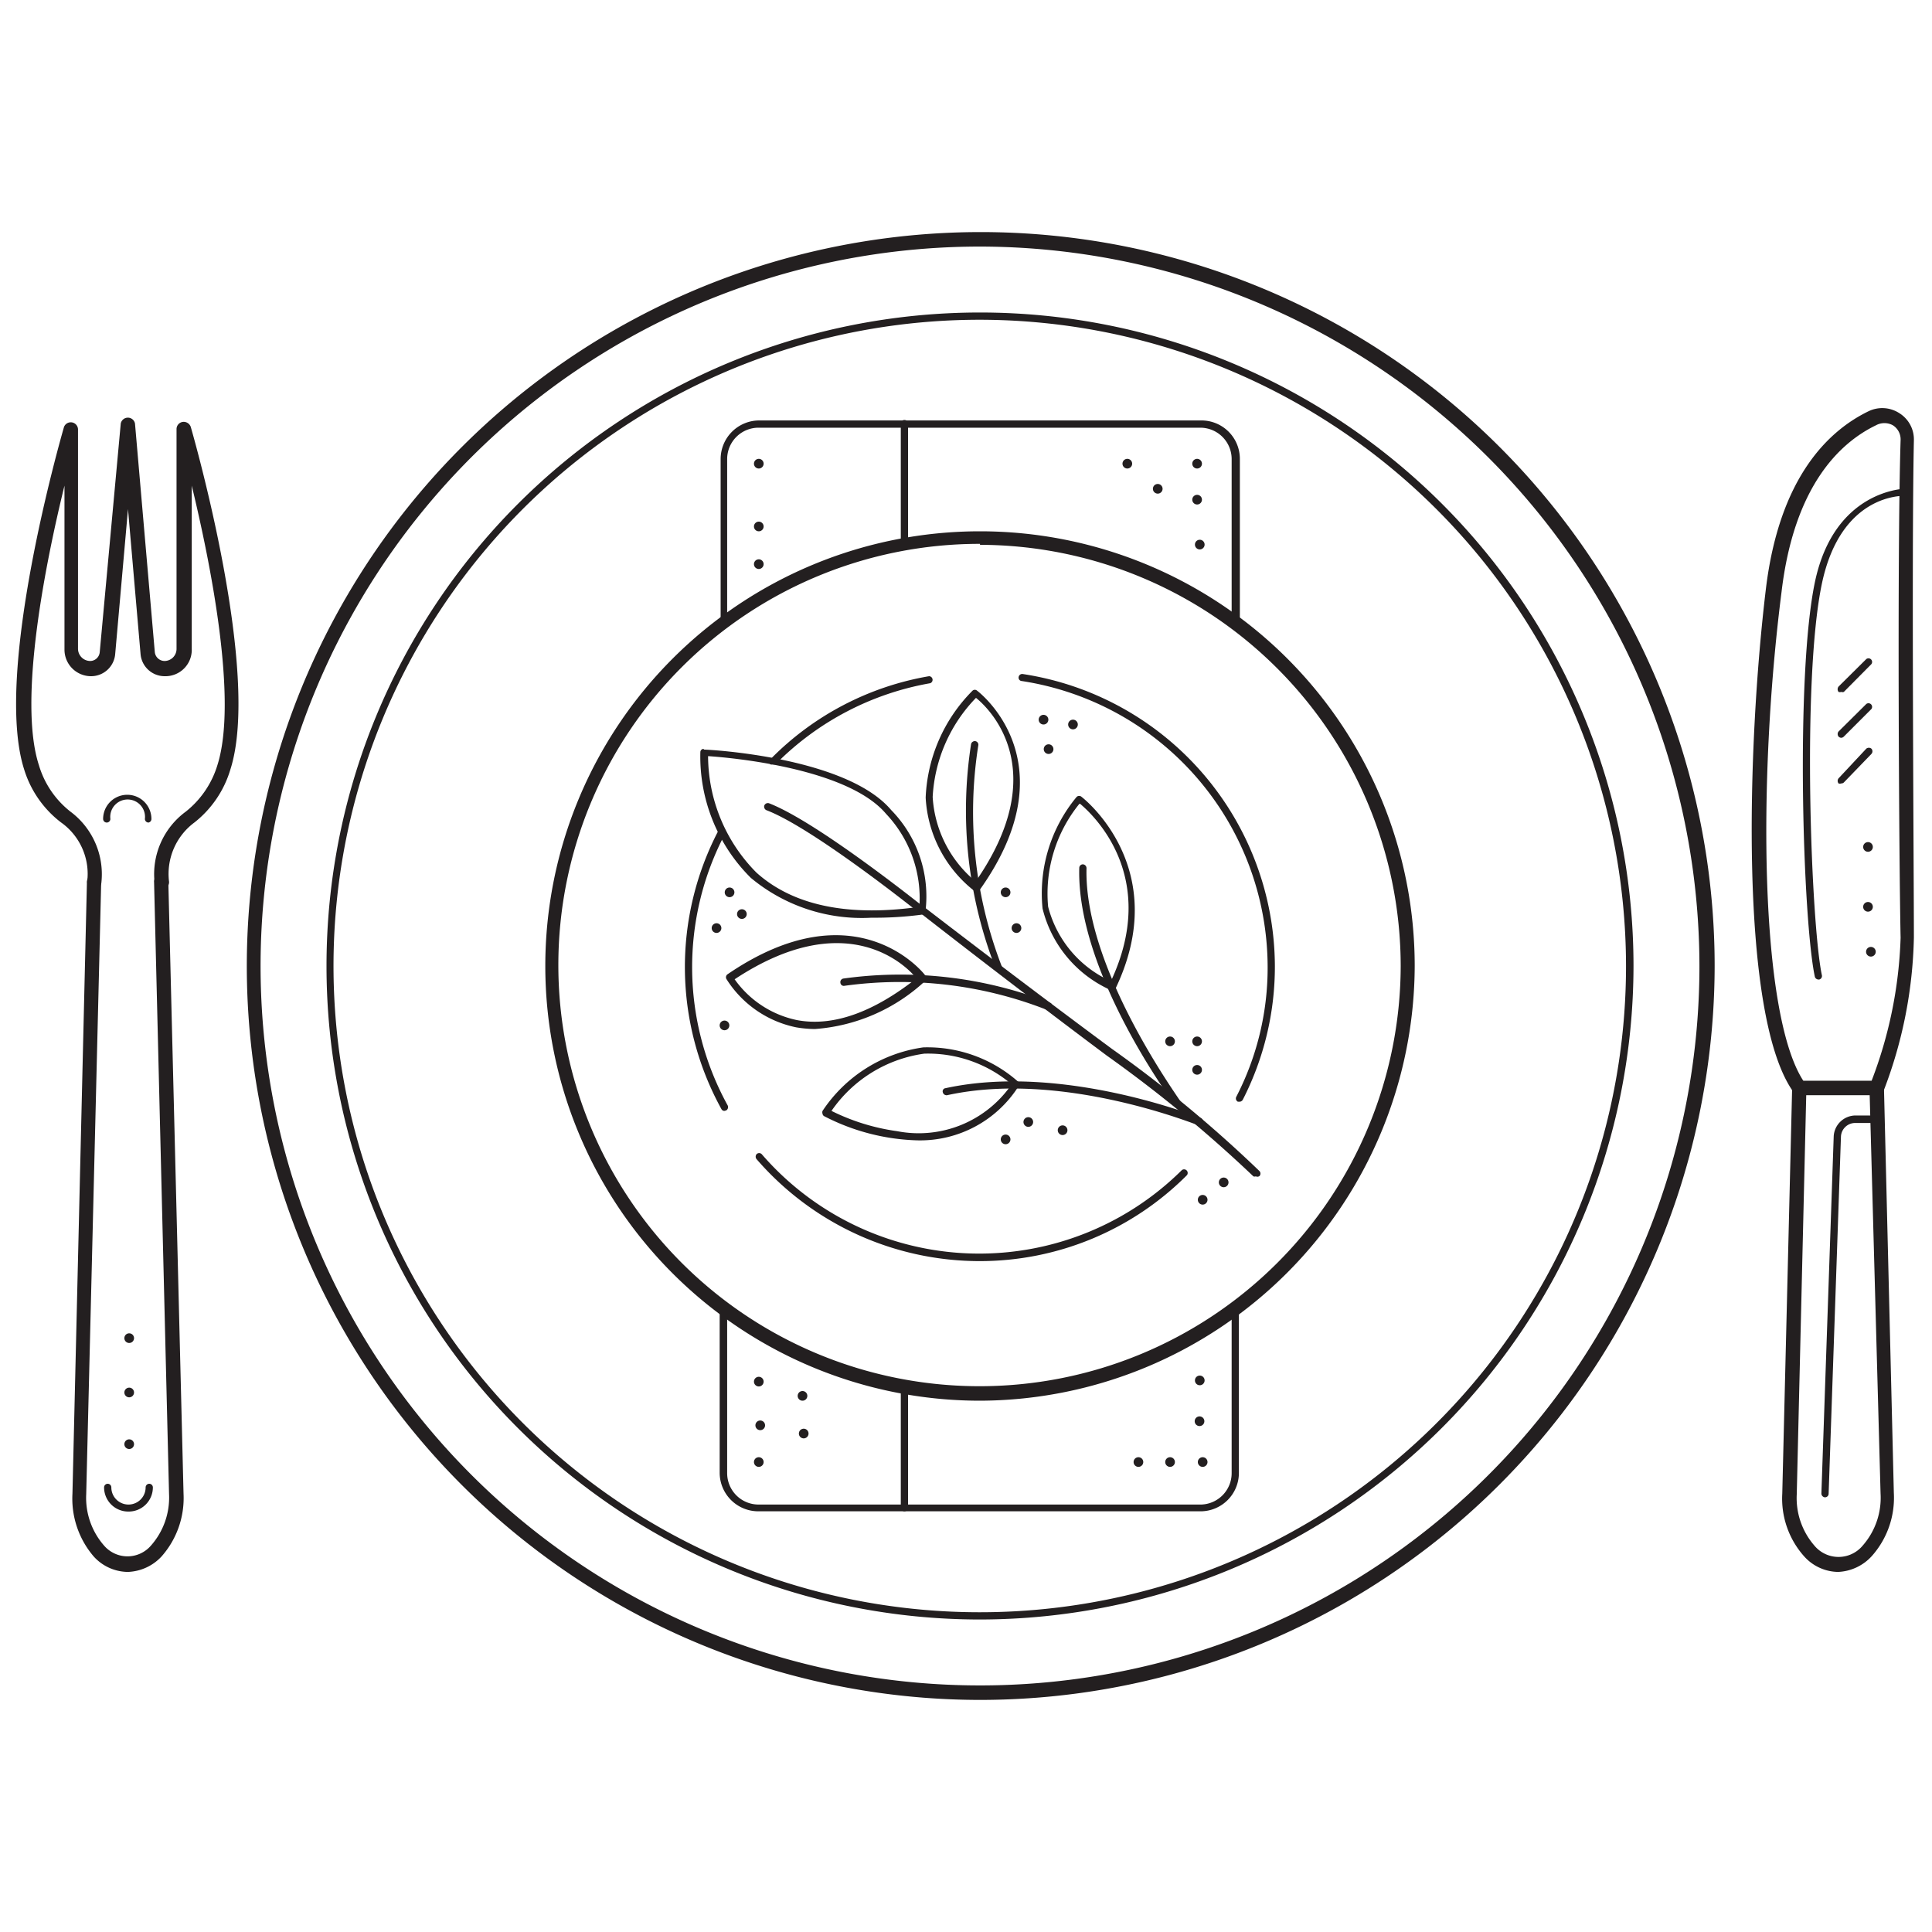 <svg xmlns="http://www.w3.org/2000/svg" viewBox="0 0 80 80"><defs><style>.cls-1{fill:#231f20;}</style></defs><g id="Layer_28" data-name="Layer 28"><path class="cls-1" d="M40.58,70.39A30.39,30.39,0,1,1,71,40,30.43,30.43,0,0,1,40.58,70.39Zm0-60.18A29.79,29.79,0,1,0,70.37,40,29.83,29.83,0,0,0,40.58,10.21Z"/><path class="cls-1" d="M40.58,58a18,18,0,1,1,18-18A18.06,18.06,0,0,1,40.58,58Zm0-35.48A17.44,17.44,0,1,0,58,40,17.46,17.46,0,0,0,40.58,22.56Z"/><path class="cls-1" d="M30,46a.14.14,0,0,1-.13-.08,12.19,12.19,0,0,1-.12-11.53.16.16,0,0,1,.21-.07.16.16,0,0,1,.06.21,11.87,11.87,0,0,0,.11,11.24.16.16,0,0,1-.06.21Z"/><path class="cls-1" d="M40.57,52.22A12.22,12.22,0,0,1,31.33,48a.16.16,0,0,1,0-.21.15.15,0,0,1,.21,0,11.91,11.91,0,0,0,17.4.66.15.15,0,0,1,.21.21A12.1,12.1,0,0,1,40.57,52.22Z"/><path class="cls-1" d="M51.33,45.62l-.07,0a.15.15,0,0,1-.07-.2,11.63,11.63,0,0,0,1.3-5.4A12,12,0,0,0,42.31,28.2a.14.14,0,0,1-.13-.17.15.15,0,0,1,.17-.12A12.28,12.28,0,0,1,52.79,40a12.1,12.1,0,0,1-1.33,5.54A.16.16,0,0,1,51.33,45.62Z"/><path class="cls-1" d="M32,31.65a.14.14,0,0,1-.1,0,.14.14,0,0,1,0-.21A12.06,12.06,0,0,1,38.47,28a.15.15,0,0,1,.05.29,11.89,11.89,0,0,0-6.4,3.35A.16.16,0,0,1,32,31.65Z"/><path class="cls-1" d="M40.58,67.06A27.06,27.06,0,1,1,67.64,40,27.09,27.09,0,0,1,40.58,67.06Zm0-53.82A26.76,26.76,0,1,0,67.33,40,26.79,26.79,0,0,0,40.58,13.24Z"/><path class="cls-1" d="M49.74,62.58H31.41A1.6,1.6,0,0,1,29.8,61V54.2a.16.16,0,0,1,.16-.15.15.15,0,0,1,.15.15V61a1.3,1.3,0,0,0,1.3,1.3H49.74A1.3,1.3,0,0,0,51,61V54.2a.15.15,0,0,1,.15-.15.15.15,0,0,1,.15.15V61A1.59,1.59,0,0,1,49.74,62.58Z"/><path class="cls-1" d="M51.19,26A.16.16,0,0,1,51,25.8V19a1.3,1.3,0,0,0-1.3-1.29H31.41A1.3,1.3,0,0,0,30.11,19V25.8A.16.16,0,0,1,30,26a.16.16,0,0,1-.16-.16V19a1.6,1.6,0,0,1,1.61-1.59H49.74A1.59,1.59,0,0,1,51.34,19V25.8A.15.15,0,0,1,51.19,26Z"/><path class="cls-1" d="M37.45,62.58a.15.15,0,0,1-.15-.15v-5a.15.15,0,1,1,.3,0v5A.15.15,0,0,1,37.45,62.58Z"/><path class="cls-1" d="M37.45,22.69a.15.15,0,0,1-.15-.15v-5a.15.15,0,1,1,.3,0v5A.15.15,0,0,1,37.45,22.69Z"/><path class="cls-1" d="M5.29,65.09a1.93,1.93,0,0,1-1.41-.64A3.68,3.68,0,0,1,3,61.85L3.6,36.51a.3.3,0,0,1,.3-.29h0a.3.3,0,0,1,.29.31L3.57,61.87A3,3,0,0,0,4.31,64a1.28,1.28,0,0,0,1.94,0A3,3,0,0,0,7,61.87L6.38,36.53a.29.29,0,0,1,.29-.31h0a.29.29,0,0,1,.3.29L7.6,61.85a3.65,3.65,0,0,1-.92,2.61A2,2,0,0,1,5.29,65.09Z"/><path class="cls-1" d="M3.9,36.82h0a.3.3,0,0,1-.29-.31,2.61,2.61,0,0,0-1.09-2.46A4.38,4.38,0,0,1,1,31.86c-1.28-4,1.53-13.76,1.65-14.18a.3.3,0,0,1,.58.09v9.1a.51.51,0,0,0,.5.5.4.4,0,0,0,.4-.37L5,17.54a.3.3,0,0,1,.59,0L6.41,27a.41.41,0,0,0,.41.37.5.5,0,0,0,.49-.5v-9.1a.3.3,0,0,1,.26-.3.31.31,0,0,1,.33.21c.12.42,2.92,10.18,1.64,14.18a4.38,4.38,0,0,1-1.48,2.19A2.65,2.65,0,0,0,7,36.51a.29.29,0,0,1-.29.31.3.3,0,0,1-.31-.29,3.21,3.21,0,0,1,1.29-2.92A3.9,3.9,0,0,0,9,31.69c.86-2.7-.29-8.4-1.06-11.58v6.76A1.09,1.09,0,0,1,6.82,28a1,1,0,0,1-1-.92l-.52-6-.53,6a1,1,0,0,1-1,.92,1.1,1.1,0,0,1-1.1-1.1V20.11C1.89,23.28.74,29,1.61,31.68a3.82,3.82,0,0,0,1.31,1.93A3.23,3.23,0,0,1,4.2,36.53.3.3,0,0,1,3.9,36.82Z"/><path class="cls-1" d="M5.31,62.59a1,1,0,0,1-1-1,.15.15,0,0,1,.15-.15.15.15,0,0,1,.15.15.71.71,0,1,0,1.42,0,.15.15,0,0,1,.15-.15.15.15,0,0,1,.15.15A1,1,0,0,1,5.31,62.59Z"/><path class="cls-1" d="M6.15,34.06A.15.15,0,0,1,6,33.91a.72.72,0,1,0-1.43,0,.15.15,0,1,1-.3,0,1,1,0,1,1,2,0A.15.15,0,0,1,6.15,34.06Z"/><path class="cls-1" d="M76.11,65.09a1.92,1.92,0,0,1-1.4-.64,3.59,3.59,0,0,1-.91-2.6L74.21,45a.3.3,0,0,1,.3-.29h0a.31.31,0,0,1,.29.31L74.4,61.87A3,3,0,0,0,75.13,64a1.3,1.3,0,0,0,2,0,3,3,0,0,0,.74-2.16L77.41,45l.6,0h0l.41,16.82a3.63,3.63,0,0,1-.9,2.6A2,2,0,0,1,76.11,65.09Z"/><path class="cls-1" d="M77.71,45.35h-3.2a.33.33,0,0,1-.24-.12C72,42.09,72.35,30.79,73.12,24.4c.56-4.67,2.62-6.58,4.25-7.37a1.3,1.3,0,0,1,1.28.08,1.28,1.28,0,0,1,.6,1.12c-.1,4.72,0,17.91,0,20.59A18.66,18.66,0,0,1,78,45.16.29.29,0,0,1,77.71,45.35Zm-3-.6H77.5a18.05,18.05,0,0,0,1.2-5.92c-.06-2.69-.15-15.88,0-20.61a.69.69,0,0,0-.32-.61.73.73,0,0,0-.7,0c-1.49.72-3.39,2.5-3.91,6.9C72.77,32.35,72.88,42,74.67,44.75Z"/><path class="cls-1" d="M75.56,62h0a.16.16,0,0,1-.14-.16l.51-14.79a.91.91,0,0,1,.9-.86h.92a.16.16,0,0,1,.15.16.15.15,0,0,1-.15.15h-.92a.59.59,0,0,0-.6.56l-.51,14.79A.15.15,0,0,1,75.56,62Z"/><path class="cls-1" d="M75.3,40.56a.16.16,0,0,1-.15-.11c-.5-2.33-.81-12.47,0-16.34s3.76-3.87,3.78-3.88a.15.15,0,0,1,.14.16.14.14,0,0,1-.16.14c-.1,0-2.68-.11-3.47,3.64-.84,4-.44,14.16,0,16.21a.15.15,0,0,1-.11.18Z"/><path class="cls-1" d="M76.24,28.65a.15.15,0,0,1-.11,0,.18.18,0,0,1,0-.22l1.15-1.14a.15.15,0,0,1,.21.21l-1.14,1.15A.15.15,0,0,1,76.24,28.65Z"/><path class="cls-1" d="M76.24,30.55a.16.16,0,0,1-.11-.05.17.17,0,0,1,0-.21l1.15-1.14a.15.15,0,0,1,.21.21L76.35,30.5A.16.16,0,0,1,76.24,30.55Z"/><path class="cls-1" d="M76.24,32.44a.15.15,0,0,1-.11,0,.17.17,0,0,1,0-.21L77.28,31a.17.17,0,0,1,.21,0,.16.16,0,0,1,0,.22L76.35,32.4A.15.15,0,0,1,76.24,32.44Z"/><path class="cls-1" d="M52,48.71a.13.13,0,0,1-.1,0,55.5,55.5,0,0,0-6.07-5C42,40.85,38.14,37.83,38.1,37.8a.16.16,0,0,1,0-.21.15.15,0,0,1,.21,0s3.89,3,7.73,5.84a53.26,53.26,0,0,1,6.11,5.06.15.15,0,0,1,0,.21A.15.15,0,0,1,52,48.71Z"/><path class="cls-1" d="M36.09,38a7.18,7.18,0,0,1-5-1.65A7.08,7.08,0,0,1,29,31.14a.14.14,0,0,1,.05-.1s.07-.06.11,0c.24,0,5.89.31,7.74,2.5a5.11,5.11,0,0,1,1.42,4.21.15.15,0,0,1-.12.12A14.74,14.74,0,0,1,36.09,38Zm-6.77-6.69a6.88,6.88,0,0,0,2,4.82c1.51,1.36,3.78,1.84,6.75,1.42a5.09,5.09,0,0,0-1.38-3.85C35.09,31.8,30.25,31.37,29.32,31.31Zm8.88,6.37Z"/><path class="cls-1" d="M41.41,40.3a.15.15,0,0,1-.14-.09,18,18,0,0,1-1.06-9.4.16.16,0,0,1,.18-.12.15.15,0,0,1,.12.17,17.76,17.76,0,0,0,1,9.23.15.15,0,0,1-.08.2Z"/><path class="cls-1" d="M43.42,41.82h-.06a16.68,16.68,0,0,0-8.39-1,.14.14,0,0,1-.17-.12.15.15,0,0,1,.12-.18,17.07,17.07,0,0,1,8.56,1,.15.15,0,0,1,.08.2A.16.16,0,0,1,43.42,41.82Z"/><path class="cls-1" d="M40.43,36.88a.18.18,0,0,1-.1,0,5.26,5.26,0,0,1-2-3.85,6.65,6.65,0,0,1,1.94-4.43.14.14,0,0,1,.19,0s3.92,2.91.1,8.26a.14.14,0,0,1-.1.07Zm0-8A6.38,6.38,0,0,0,38.62,33,4.91,4.91,0,0,0,40.4,36.5C43.59,31.91,41,29.35,40.38,28.87Z"/><path class="cls-1" d="M33.74,42.61a4.9,4.9,0,0,1-.77-.07,4.47,4.47,0,0,1-2.89-2,.15.15,0,0,1,.05-.2c5.33-3.64,8.16,0,8.19.06a.16.16,0,0,1,0,.21A7.49,7.49,0,0,1,33.74,42.61Zm-3.32-2.06A4.21,4.21,0,0,0,33,42.24c1.48.28,3.15-.31,4.95-1.73C37.48,39.93,35,37.52,30.42,40.55Z"/><path class="cls-1" d="M48.9,46a.14.14,0,0,1-.12-.06c-.17-.23-4.21-5.64-4.09-10a.15.15,0,0,1,.15-.15h0a.16.16,0,0,1,.15.16c-.11,4.26,4,9.76,4,9.82a.16.16,0,0,1,0,.21Z"/><path class="cls-1" d="M49.67,46.59l-.06,0c-.06,0-5.61-2.29-10.39-1.24a.16.16,0,0,1-.18-.12.13.13,0,0,1,.11-.17C44,44,49.67,46.27,49.73,46.3a.15.15,0,0,1,.08.19A.16.16,0,0,1,49.67,46.59Z"/><path class="cls-1" d="M46,41,46,41a5,5,0,0,1-2.83-3.38A6.25,6.25,0,0,1,44.58,33a.15.15,0,0,1,.21,0s3.84,2.93,1.37,8a.13.13,0,0,1-.09.07Zm-1.31-7.71a5.9,5.9,0,0,0-1.29,4.25A4.65,4.65,0,0,0,46,40.63C48,36.35,45.33,33.79,44.72,33.28Z"/><path class="cls-1" d="M38,47.22a8.91,8.91,0,0,1-3.87-1,.13.13,0,0,1-.07-.1.17.17,0,0,1,0-.12,6,6,0,0,1,4.17-2.63,5.67,5.67,0,0,1,3.94,1.43.14.14,0,0,1,0,.19A4.83,4.83,0,0,1,38,47.22ZM34.43,46a8.79,8.79,0,0,0,2.72.84,4.67,4.67,0,0,0,4.74-1.94,5.34,5.34,0,0,0-3.62-1.27A5.59,5.59,0,0,0,34.43,46Z"/><path class="cls-1" d="M38.2,37.83a.17.17,0,0,1-.1,0s-4.41-3.54-6.36-4.28a.16.16,0,0,1-.09-.2.16.16,0,0,1,.19-.09c2,.77,6.27,4.19,6.45,4.33a.15.15,0,0,1,0,.21A.14.14,0,0,1,38.2,37.83Z"/><path class="cls-1" d="M31.42,57.41a.2.2,0,0,0,0-.4.2.2,0,0,0,0,.4Z"/><path class="cls-1" d="M33.23,58a.2.2,0,0,0,0-.4.2.2,0,0,0,0,.4Z"/><path class="cls-1" d="M33.28,59.56a.2.2,0,0,0,0-.4.2.2,0,0,0,0,.4Z"/><path class="cls-1" d="M31.48,59.22a.2.2,0,0,0,0-.4.2.2,0,0,0,0,.4Z"/><path class="cls-1" d="M31.42,60.74a.2.2,0,0,0,0-.4.2.2,0,0,0,0,.4Z"/><path class="cls-1" d="M49.68,57.36a.2.2,0,0,0,0-.4.2.2,0,0,0,0,.4Z"/><path class="cls-1" d="M47.14,60.74a.2.2,0,0,0,0-.4.2.2,0,0,0,0,.4Z"/><path class="cls-1" d="M49.67,59.05a.2.2,0,0,0,0-.4.2.2,0,0,0,0,.4Z"/><path class="cls-1" d="M49.8,60.74a.2.2,0,0,0,0-.4.2.2,0,0,0,0,.4Z"/><path class="cls-1" d="M48.45,60.74a.2.2,0,0,0,0-.4.2.2,0,0,0,0,.4Z"/><path class="cls-1" d="M49.68,22.75a.2.2,0,0,0,0-.4.2.2,0,0,0,0,.4Z"/><path class="cls-1" d="M46.68,19.4a.2.2,0,0,0,0-.4.2.2,0,0,0,0,.4Z"/><path class="cls-1" d="M49.57,20.89a.2.2,0,0,0,0-.4.2.2,0,0,0,0,.4Z"/><path class="cls-1" d="M47.94,20.44a.2.2,0,0,0,0-.4.2.2,0,0,0,0,.4Z"/><path class="cls-1" d="M41.64,37.15a.2.2,0,0,0,0-.4.2.2,0,0,0,0,.4Z"/><path class="cls-1" d="M43.21,30a.2.2,0,0,0,0-.4.2.2,0,0,0,0,.4Z"/><path class="cls-1" d="M44.43,30.2a.2.2,0,0,0,0-.4.2.2,0,0,0,0,.4Z"/><path class="cls-1" d="M43.42,31.22a.2.2,0,0,0,0-.4.2.2,0,0,0,0,.4Z"/><path class="cls-1" d="M42.09,38.63a.2.2,0,0,0,0-.4.2.2,0,0,0,0,.4Z"/><path class="cls-1" d="M49.57,44.5a.2.2,0,0,0,0-.4.2.2,0,0,0,0,.4Z"/><path class="cls-1" d="M42.58,46.66a.2.2,0,0,0,0-.4.2.2,0,0,0,0,.4Z"/><path class="cls-1" d="M44,47a.2.2,0,0,0,0-.4.2.2,0,0,0,0,.4Z"/><path class="cls-1" d="M30,42.66a.2.2,0,0,0,0-.4.2.2,0,0,0,0,.4Z"/><path class="cls-1" d="M50.67,49.16a.2.2,0,0,0,0-.4.2.2,0,0,0,0,.4Z"/><path class="cls-1" d="M49.8,49.88a.2.2,0,0,0,0-.4.2.2,0,0,0,0,.4Z"/><path class="cls-1" d="M31.42,23.56a.2.2,0,0,0,0-.4.2.2,0,0,0,0,.4Z"/><path class="cls-1" d="M31.42,22a.2.2,0,0,0,0-.4.2.2,0,0,0,0,.4Z"/><path class="cls-1" d="M30.21,37.15a.2.2,0,0,0,0-.4.2.2,0,0,0,0,.4Z"/><path class="cls-1" d="M30.72,38.05a.2.2,0,0,0,0-.4.2.2,0,0,0,0,.4Z"/><path class="cls-1" d="M29.67,38.63a.2.2,0,0,0,0-.4.2.2,0,0,0,0,.4Z"/><path class="cls-1" d="M41.64,47.38a.2.2,0,0,0,0-.4.2.2,0,0,0,0,.4Z"/><path class="cls-1" d="M49.57,43.32a.2.2,0,0,0,0-.4.2.2,0,0,0,0,.4Z"/><path class="cls-1" d="M48.45,43.32a.2.2,0,0,0,0-.4.2.2,0,0,0,0,.4Z"/><path class="cls-1" d="M49.57,19.4a.2.2,0,0,0,0-.4.2.2,0,0,0,0,.4Z"/><path class="cls-1" d="M31.42,19.4a.2.2,0,0,0,0-.4.2.2,0,0,0,0,.4Z"/><path class="cls-1" d="M77.35,35.27a.2.2,0,0,0,0-.4.2.2,0,0,0,0,.4Z"/><path class="cls-1" d="M77.35,37.75a.2.2,0,0,0,0-.4.2.2,0,0,0,0,.4Z"/><path class="cls-1" d="M77.47,39.61a.2.2,0,0,0,0-.4.2.2,0,0,0,0,.4Z"/><path class="cls-1" d="M5.35,60a.2.2,0,0,0,0-.4.2.2,0,0,0,0,.4Z"/><path class="cls-1" d="M5.35,57.86a.2.2,0,0,0,0-.4.2.2,0,0,0,0,.4Z"/><path class="cls-1" d="M5.35,55.61a.2.2,0,0,0,0-.4.2.2,0,0,0,0,.4Z"/></g></svg>
